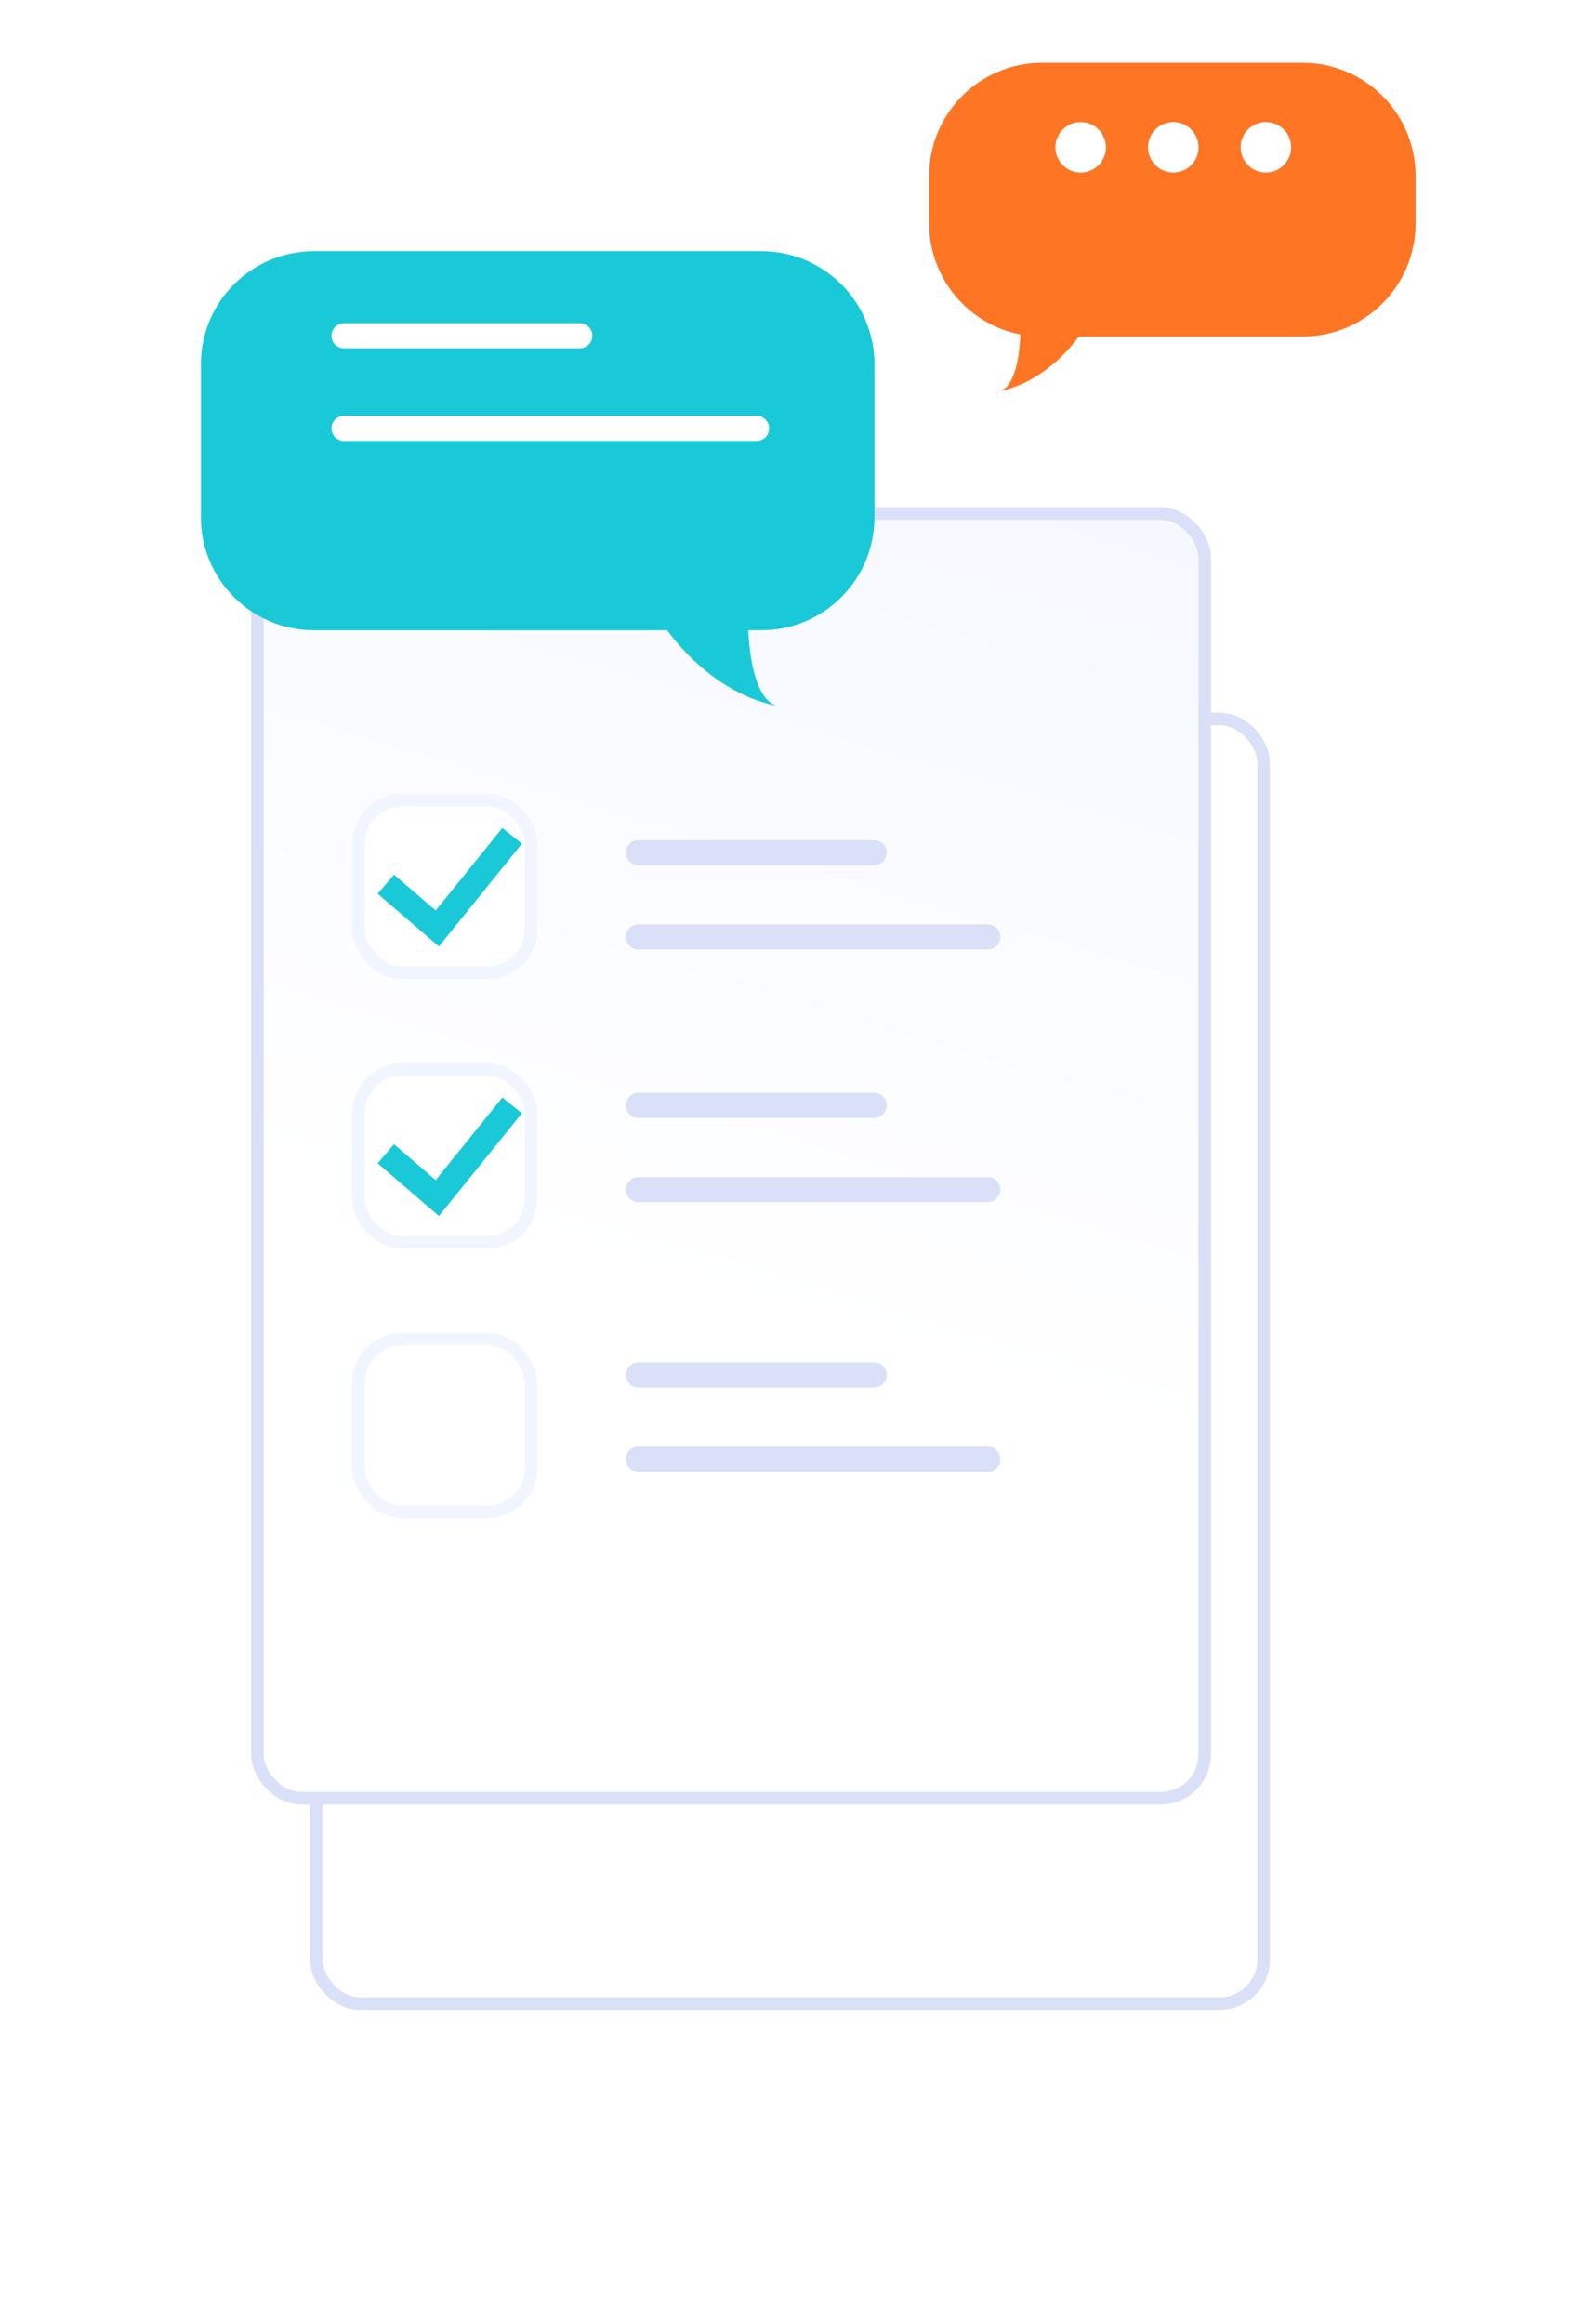 <svg width="126" height="185" viewBox="0 0 126 185" fill="none" xmlns="http://www.w3.org/2000/svg">
<g filter="url(#filter0_d_1451_6403)">
<rect x="24.694" y="43.744" width="76.447" height="103.271" rx="4" fill="white"/>
<rect x="25.194" y="44.244" width="75.447" height="102.271" rx="3.5" stroke="#DAE0F7"/>
</g>
<rect x="20.5" y="40.891" width="75.447" height="102.271" rx="3.5" fill="url(#paint0_linear_1451_6403)" stroke="#DAE0F7"/>
<path d="M50.847 67.885H69.624" stroke="#DAE0F7" stroke-width="2" stroke-linecap="round"/>
<path d="M50.847 88.003H69.624" stroke="#DAE0F7" stroke-width="2" stroke-linecap="round"/>
<path d="M50.847 109.461H69.624" stroke="#DAE0F7" stroke-width="2" stroke-linecap="round"/>
<g filter="url(#filter1_d_1451_6403)">
<path fill-rule="evenodd" clip-rule="evenodd" d="M60.647 16C65.618 16 69.647 20.029 69.647 25V37.176C69.647 42.147 65.618 46.176 60.647 46.176H59.595C59.716 48.7 60.281 51.798 61.935 52.212C57.89 51.403 54.861 48.509 53.137 46.176H25C20.029 46.176 16 42.147 16 37.176V25C16 20.029 20.029 16 25 16H60.647Z" fill="#1AC9D7"/>
</g>
<path d="M27.4 26.73H46.177" stroke="white" stroke-width="2" stroke-linecap="round"/>
<path d="M27.4 34.106H60.259" stroke="white" stroke-width="2" stroke-linecap="round"/>
<path d="M50.847 74.591H78.677" stroke="#DAE0F7" stroke-width="2" stroke-linecap="round"/>
<path d="M50.847 94.709H78.677" stroke="#DAE0F7" stroke-width="2" stroke-linecap="round"/>
<path d="M50.847 116.167H78.677" stroke="#DAE0F7" stroke-width="2" stroke-linecap="round"/>
<rect x="28.547" y="63.691" width="13.753" height="13.753" rx="3.5" fill="white" stroke="#F0F5FF"/>
<rect x="28.547" y="85.15" width="13.753" height="13.753" rx="3.5" fill="white" stroke="#F0F5FF"/>
<rect x="28.547" y="106.609" width="13.753" height="13.753" rx="3.5" fill="white" stroke="#F0F5FF"/>
<path d="M30.73 70.392L34.828 73.92L40.788 66.544" stroke="#1AC9D7" stroke-width="2"/>
<path d="M30.73 91.851L34.828 95.379L40.788 88.003" stroke="#1AC9D7" stroke-width="2"/>
<g filter="url(#filter2_d_1451_6403)">
<path fill-rule="evenodd" clip-rule="evenodd" d="M83 1C78.029 1 74 5.029 74 10V13.794C74 18.172 77.126 21.82 81.267 22.627C81.197 24.478 80.801 26.845 79.57 27.153C82.491 26.569 84.679 24.479 85.924 22.794H103.745C108.716 22.794 112.745 18.765 112.745 13.794V10C112.745 5.029 108.716 1 103.745 1H83Z" fill="#FE7624"/>
</g>
<circle cx="86.07" cy="11.729" r="2.012" fill="white"/>
<circle cx="93.447" cy="11.729" r="2.012" fill="white"/>
<circle cx="100.823" cy="11.729" r="2.012" fill="white"/>
<defs>
<filter id="filter0_d_1451_6403" x="0.694" y="32.744" width="124.447" height="151.271" filterUnits="userSpaceOnUse" color-interpolation-filters="sRGB">
<feFlood flood-opacity="0" result="BackgroundImageFix"/>
<feColorMatrix in="SourceAlpha" type="matrix" values="0 0 0 0 0 0 0 0 0 0 0 0 0 0 0 0 0 0 127 0" result="hardAlpha"/>
<feOffset dy="13"/>
<feGaussianBlur stdDeviation="12"/>
<feComposite in2="hardAlpha" operator="out"/>
<feColorMatrix type="matrix" values="0 0 0 0 0.078 0 0 0 0 0.161 0 0 0 0 0.451 0 0 0 0.1 0"/>
<feBlend mode="normal" in2="BackgroundImageFix" result="effect1_dropShadow_1451_6403"/>
<feBlend mode="normal" in="SourceGraphic" in2="effect1_dropShadow_1451_6403" result="shape"/>
</filter>
<filter id="filter1_d_1451_6403" x="11" y="15" width="63.647" height="46.212" filterUnits="userSpaceOnUse" color-interpolation-filters="sRGB">
<feFlood flood-opacity="0" result="BackgroundImageFix"/>
<feColorMatrix in="SourceAlpha" type="matrix" values="0 0 0 0 0 0 0 0 0 0 0 0 0 0 0 0 0 0 127 0" result="hardAlpha"/>
<feOffset dy="4"/>
<feGaussianBlur stdDeviation="2.5"/>
<feComposite in2="hardAlpha" operator="out"/>
<feColorMatrix type="matrix" values="0 0 0 0 0.102 0 0 0 0 0.788 0 0 0 0 0.842 0 0 0 0.18 0"/>
<feBlend mode="normal" in2="BackgroundImageFix" result="effect1_dropShadow_1451_6403"/>
<feBlend mode="normal" in="SourceGraphic" in2="effect1_dropShadow_1451_6403" result="shape"/>
</filter>
<filter id="filter2_d_1451_6403" x="69" y="0" width="48.745" height="36.153" filterUnits="userSpaceOnUse" color-interpolation-filters="sRGB">
<feFlood flood-opacity="0" result="BackgroundImageFix"/>
<feColorMatrix in="SourceAlpha" type="matrix" values="0 0 0 0 0 0 0 0 0 0 0 0 0 0 0 0 0 0 127 0" result="hardAlpha"/>
<feOffset dy="4"/>
<feGaussianBlur stdDeviation="2.5"/>
<feComposite in2="hardAlpha" operator="out"/>
<feColorMatrix type="matrix" values="0 0 0 0 0.996 0 0 0 0 0.463 0 0 0 0 0.141 0 0 0 0.1 0"/>
<feBlend mode="normal" in2="BackgroundImageFix" result="effect1_dropShadow_1451_6403"/>
<feBlend mode="normal" in="SourceGraphic" in2="effect1_dropShadow_1451_6403" result="shape"/>
</filter>
<linearGradient id="paint0_linear_1451_6403" x1="122.6" y1="-51.545" x2="74.789" y2="110.747" gradientUnits="userSpaceOnUse">
<stop stop-color="#E8EFFF"/>
<stop offset="1" stop-color="white"/>
</linearGradient>
</defs>
</svg>
